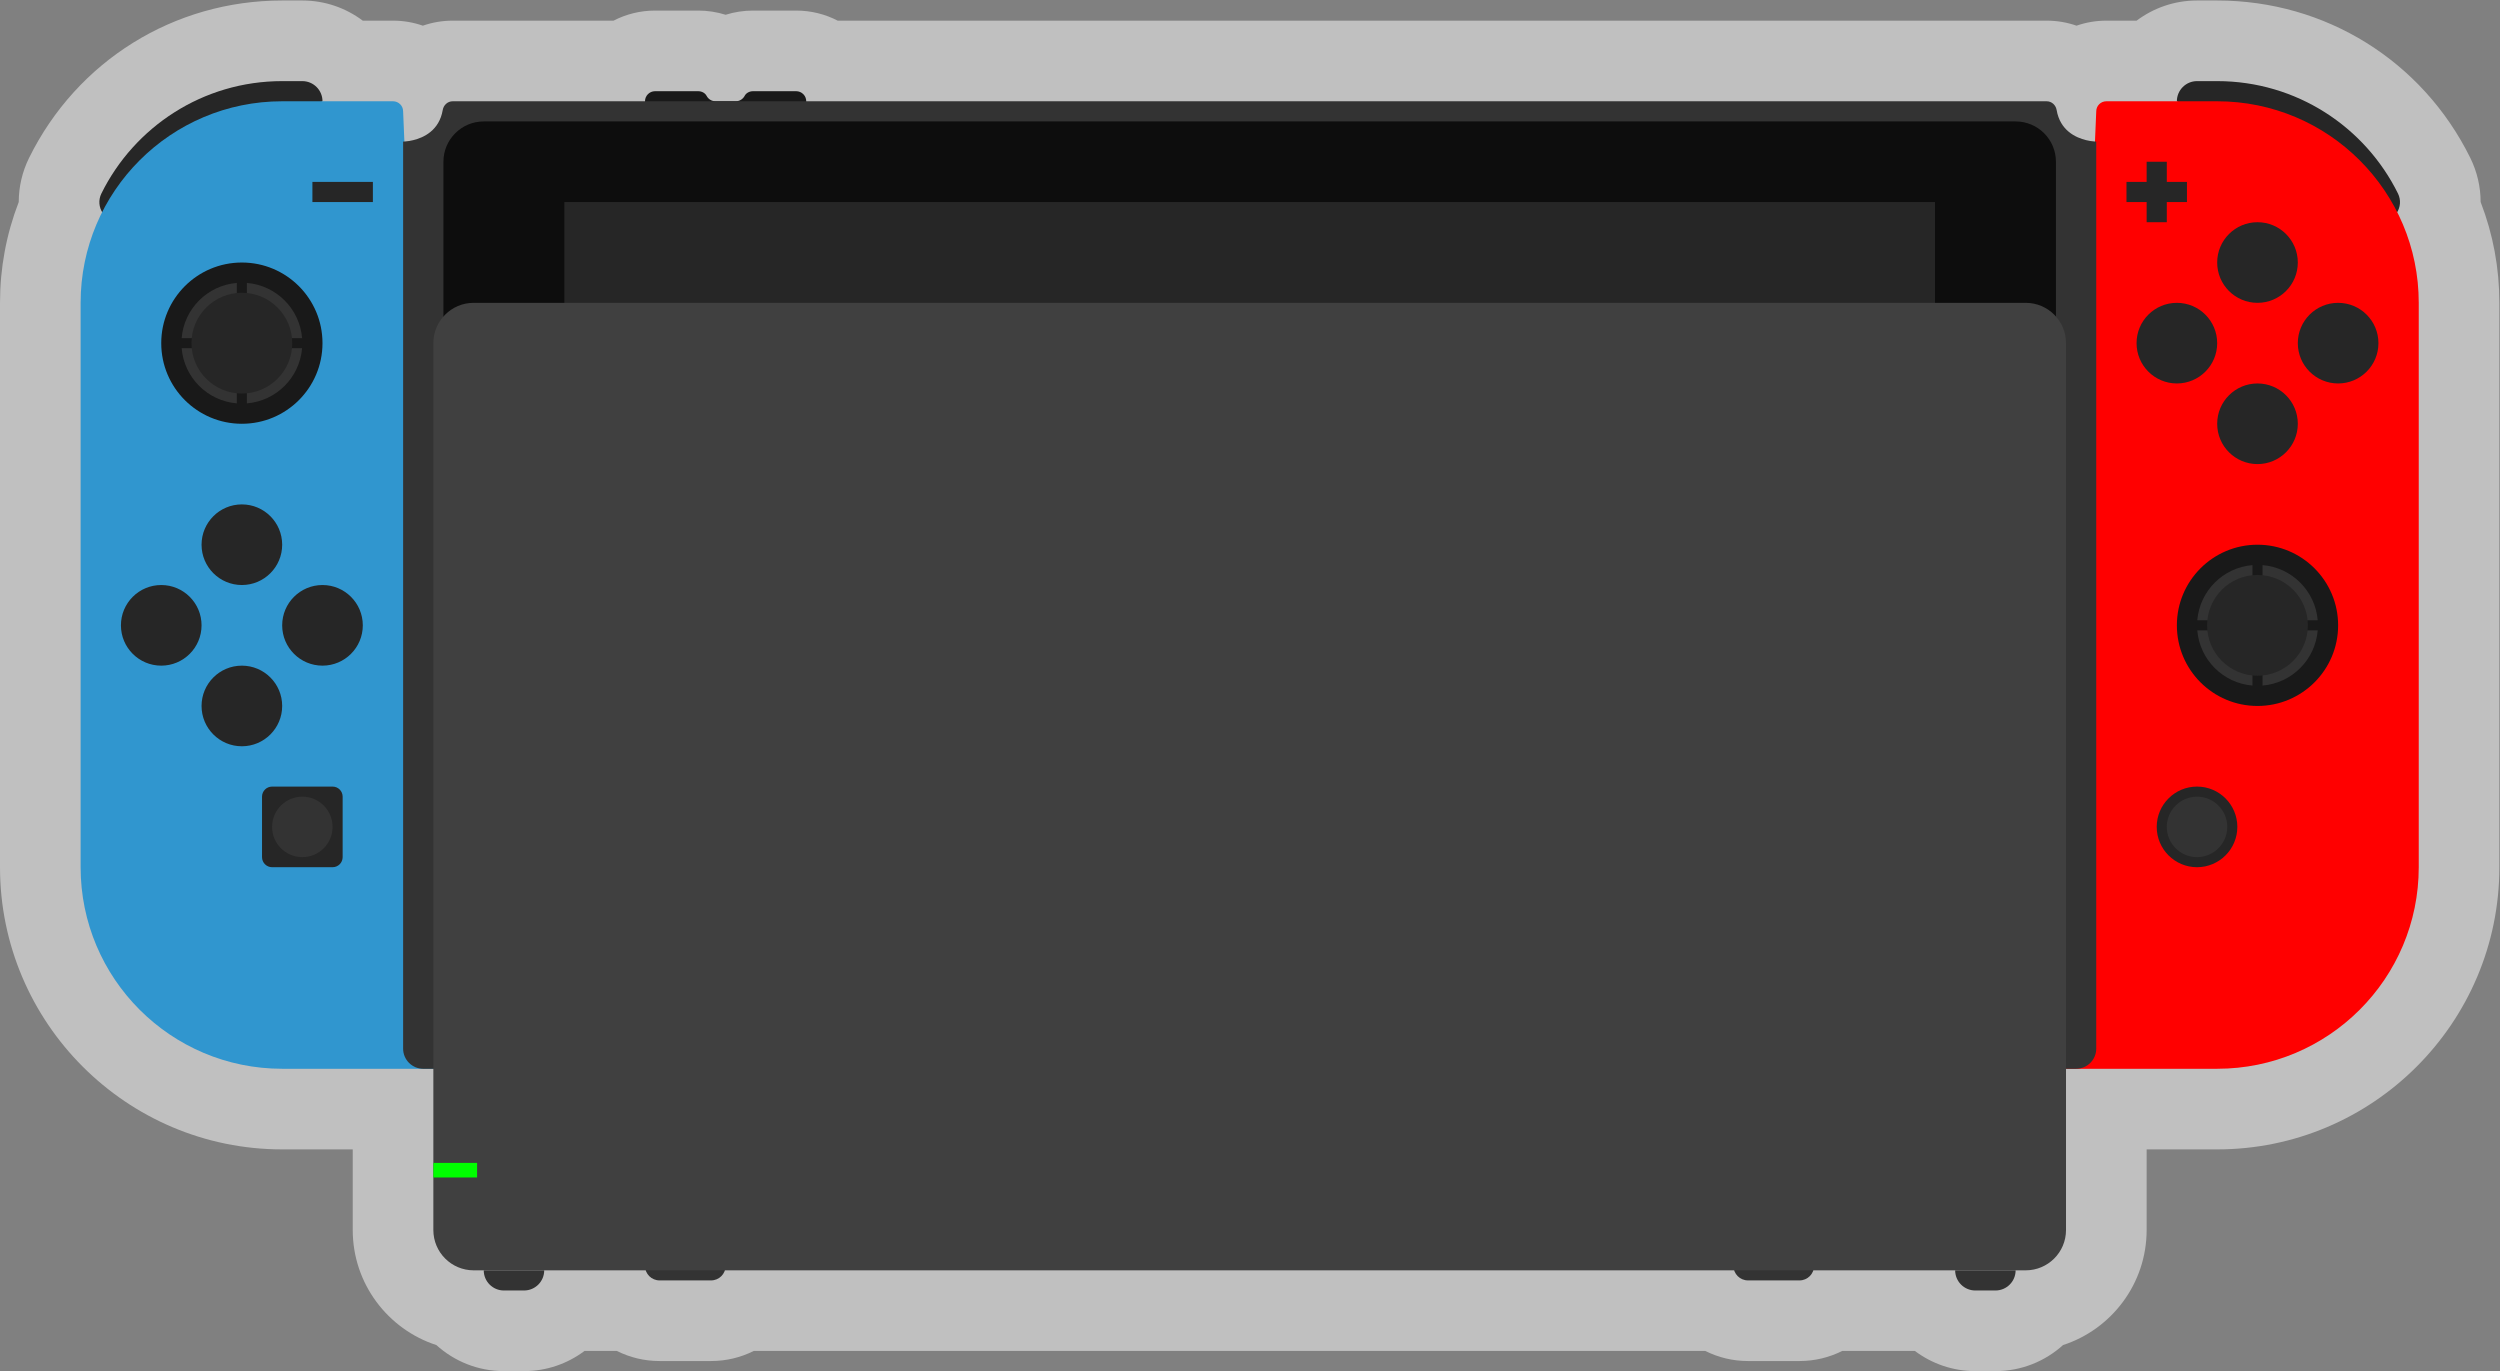 <?xml version="1.0" encoding="UTF-8" standalone="no"?>
<svg
   xmlns:dc="http://purl.org/dc/elements/1.1/"
   xmlns:cc="http://creativecommons.org/ns#"
   xmlns:rdf="http://www.w3.org/1999/02/22-rdf-syntax-ns#"
   xmlns:svg="http://www.w3.org/2000/svg"
   xmlns="http://www.w3.org/2000/svg"
   viewBox="0 0 330.666 181.333"
   height="181.333"
   width="330.666"
   xml:space="preserve"
   id="svg2"
   version="1.1"><rect x="0" y="0" width="330.666" height="181.333" fill="#808080" stroke="none"/><defs
     id="defs6"><clipPath
       id="clipPath18"
       clipPathUnits="userSpaceOnUse"><path
         id="path16"
         d="M 0,256 H 256 V 0 H 0 Z" /></clipPath><clipPath
       id="clipPath26"
       clipPathUnits="userSpaceOnUse"><path
         id="path24"
         d="M 4,196 H 252 V 60 H 4 Z" /></clipPath></defs><g
     transform="matrix(1.333,0,0,-1.333,-5.333,261.333)"
     id="g10"><g
       id="g12"><g
         clip-path="url(#clipPath18)"
         id="g14"><g
           id="g20"><g
             id="g22" /><g
             id="g34"><g
               style="opacity:0.5"
               id="g32"
               clip-path="url(#clipPath26)"><g
                 id="g30"
                 transform="translate(250.14,176.007)"><path
                   id="path28"
                   style="fill:#ffffff;fill-opacity:1;fill-rule:nonzero;stroke:none"
                   d="m 0,0 c -0.001,1.497 -0.342,2.995 -1.029,4.384 -4.757,9.628 -14.378,15.609 -25.111,15.609 h -2 c -2.246,0 -4.322,-0.745 -5.994,-2 h -3.006 c -1.035,0 -2.03,-0.176 -2.957,-0.499 -0.93,0.324 -1.927,0.499 -2.962,0.499 h -3.081 -116.879 c -1.235,0.639 -2.636,1 -4.121,1 h -4.273 c -0.942,0 -1.86,-0.144 -2.727,-0.416 -0.866,0.272 -1.784,0.416 -2.727,0.416 h -4.273 c -1.484,0 -2.885,-0.361 -4.12,-1 h -12.88 -3.08 c -1.034,0 -2.032,-0.175 -2.962,-0.499 -0.927,0.323 -1.922,0.499 -2.958,0.499 h -3.006 c -1.671,1.255 -3.747,2 -5.994,2 h -2 c -10.732,0 -20.354,-5.981 -25.11,-15.609 -0.687,-1.389 -1.029,-2.887 -1.03,-4.384 -1.235,-3.198 -1.86,-6.552 -1.86,-10.007 v -56 c 0,-15.44 12.561,-28 28,-28 h 7 v -1.339 -1.447 -5.214 c 0,-5.326 3.488,-9.853 8.299,-11.416 1.774,-1.606 4.126,-2.584 6.701,-2.584 h 2 c 2.247,0 4.323,0.744 5.994,2 h 3.217 c 1.284,-0.645 2.727,-1 4.236,-1 h 5.107 c 1.509,0 2.952,0.355 4.235,1 h 94.422 c 1.284,-0.645 2.727,-1 4.236,-1 h 5.107 c 1.509,0 2.952,0.355 4.235,1 h 7.217 c 1.672,-1.256 3.748,-2 5.994,-2 h 2 c 2.576,0 4.927,0.978 6.702,2.584 4.811,1.563 8.298,6.09 8.298,11.416 v 8 h 7 c 15.44,0 28,12.56 28,28 v 56 C 1.86,-6.552 1.236,-3.198 0,0" /></g></g></g></g><g
           transform="translate(83,187)"
           id="g36"><path
             id="path38"
             style="fill:#191919;fill-opacity:1;fill-rule:nonzero;stroke:none"
             d="M 0,0 H -4.273 C -4.615,0 -4.955,-0.162 -5.114,-0.465 -5.282,-0.783 -5.616,-1 -6,-1 h -2 c -0.384,0 -0.718,0.217 -0.886,0.535 C -9.045,-0.162 -9.385,0 -9.727,0 H -14 c -0.552,0 -1,-0.448 -1,-1 v -2 c 0,-0.552 0.448,-1 1,-1 H 0 c 0.552,0 1,0.448 1,1 v 2 C 1,-0.448 0.552,0 0,0" /></g><g
           transform="translate(36,186)"
           id="g40"><path
             id="path42"
             style="fill:#262626;fill-opacity:1;fill-rule:nonzero;stroke:none"
             d="m 0,0 c 0,1.104 -0.896,2 -2,2 h -2 c -7.869,0 -14.674,-4.545 -17.938,-11.152 -0.649,-1.312 0.35,-2.848 1.813,-2.848 z" /></g><g
           transform="translate(32,90)"
           id="g44"><path
             id="path46"
             style="fill:#3096cf;fill-opacity:1;fill-rule:nonzero;stroke:none"
             d="m 0,0 h 16 l -4,95 c 0,0.552 -0.448,1 -1,1 H 0 C -11.046,96 -20,87.046 -20,76 V 20 C -20,8.954 -11.046,0 0,0" /></g><g
           transform="translate(220,186)"
           id="g48"><path
             id="path50"
             style="fill:#262626;fill-opacity:1;fill-rule:nonzero;stroke:none"
             d="M 0,0 C 0,1.104 0.896,2 2,2 H 4 C 11.868,2 18.674,-2.545 21.938,-9.152 22.587,-10.464 21.589,-12 20.125,-12 Z" /></g><g
           transform="translate(224,90)"
           id="g52"><path
             id="path54"
             style="fill:#ff0000;fill-opacity:1;fill-rule:nonzero;stroke:none"
             d="m 0,0 h -16 l 4,95 c 0,0.552 0.447,1 1,1 H 0 C 11.046,96 20,87.046 20,76 V 20 C 20,8.954 11.046,0 0,0" /></g><g
           transform="translate(211.004,182.14)"
           id="g56"><path
             id="path58"
             style="fill:#333333;fill-opacity:1;fill-rule:nonzero;stroke:none"
             d="m 0,0 c -1.047,0.252 -2.589,0.964 -2.934,2.99 -0.084,0.494 -0.488,0.87 -0.989,0.87 h -3.081 -152 -3.08 c -0.502,0 -0.906,-0.376 -0.99,-0.87 -0.345,-2.026 -1.887,-2.738 -2.934,-2.99 -0.126,-0.033 -0.254,-0.058 -0.385,-0.079 -0.365,-0.059 -0.611,-0.061 -0.611,-0.061 v -90 c 0,-1.105 0.896,-2 2,-2 h 164 c 1.105,0 2,0.895 2,2 v 90 c 0,0 -0.246,0.002 -0.611,0.061 C 0.254,-0.058 0.126,-0.033 0,0" /></g><path
           id="path60"
           style="fill:#191919;fill-opacity:1;fill-rule:nonzero;stroke:none"
           d="M 196,92 H 60 v 4 h 136 z" /><g
           transform="translate(204,184)"
           id="g62"><path
             id="path64"
             style="fill:#0d0d0d;fill-opacity:1;fill-rule:nonzero;stroke:none"
             d="m 0,0 h -152 c -2.209,0 -4,-1.791 -4,-4 v -84 c 0,-2.209 1.791,-4 4,-4 h 8 c 0,1.104 0.896,2 2,2 h 4 c 1.104,0 2,-0.896 2,-2 h 120 c 0,1.104 0.896,2 2,2 h 4 c 1.104,0 2,-0.896 2,-2 h 8 c 2.209,0 4,1.791 4,4 V -4 C 4,-1.791 2.209,0 0,0" /></g><path
           id="path66"
           style="fill:#262626;fill-opacity:1;fill-rule:nonzero;stroke:none"
           d="M 196,100 H 60 v 76 h 136 z" /><path
           id="path68"
           style="fill:#262626;fill-opacity:1;fill-rule:nonzero;stroke:none"
           d="m 41,176 h -6 v 2 h 6 z" /><g
           transform="translate(221,178)"
           id="g70"><path
             id="path72"
             style="fill:#262626;fill-opacity:1;fill-rule:nonzero;stroke:none"
             d="M 0,0 H -2 V 2 H -4 V 0 h -2 v -2 h 2 v -2 h 2 v 2 h 2 z" /></g><g
           transform="translate(37,110)"
           id="g74"><path
             id="path76"
             style="fill:#262626;fill-opacity:1;fill-rule:nonzero;stroke:none"
             d="m 0,0 h -6 c -0.552,0 -1,0.447 -1,1 v 6 c 0,0.553 0.448,1 1,1 H 0 C 0.552,8 1,7.553 1,7 V 1 C 1,0.447 0.552,0 0,0" /></g><g
           transform="translate(37,114)"
           id="g78"><path
             id="path80"
             style="fill:#333333;fill-opacity:1;fill-rule:nonzero;stroke:none"
             d="m 0,0 c 0,-1.657 -1.343,-3 -3,-3 -1.657,0 -3,1.343 -3,3 0,1.657 1.343,3 3,3 1.657,0 3,-1.343 3,-3" /></g><g
           transform="translate(36,162)"
           id="g82"><path
             id="path84"
             style="fill:#191919;fill-opacity:1;fill-rule:nonzero;stroke:none"
             d="m 0,0 c 0,-4.418 -3.582,-8 -8,-8 -4.418,0 -8,3.582 -8,8 0,4.418 3.582,8 8,8 4.418,0 8,-3.582 8,-8" /></g><g
           transform="translate(27.5,162.5)"
           id="g86"><path
             id="path88"
             style="fill:#333333;fill-opacity:1;fill-rule:nonzero;stroke:none"
             d="M 0,0 V 5.475 C -2.914,5.234 -5.234,2.914 -5.475,0 Z" /></g><g
           transform="translate(28.5,162.5)"
           id="g90"><path
             id="path92"
             style="fill:#333333;fill-opacity:1;fill-rule:nonzero;stroke:none"
             d="M 0,0 H 5.475 C 5.234,2.914 2.914,5.234 0,5.475 Z" /></g><g
           transform="translate(27.5,161.5)"
           id="g94"><path
             id="path96"
             style="fill:#333333;fill-opacity:1;fill-rule:nonzero;stroke:none"
             d="M 0,0 H -5.475 C -5.234,-2.914 -2.914,-5.234 0,-5.475 Z" /></g><g
           transform="translate(28.5,161.5)"
           id="g98"><path
             id="path100"
             style="fill:#333333;fill-opacity:1;fill-rule:nonzero;stroke:none"
             d="M 0,0 V -5.475 C 2.914,-5.234 5.234,-2.914 5.475,0 Z" /></g><g
           transform="translate(33,162)"
           id="g102"><path
             id="path104"
             style="fill:#262626;fill-opacity:1;fill-rule:nonzero;stroke:none"
             d="m 0,0 c 0,-2.761 -2.239,-5 -5,-5 -2.761,0 -5,2.239 -5,5 0,2.761 2.239,5 5,5 2.761,0 5,-2.239 5,-5" /></g><g
           transform="translate(236,134)"
           id="g106"><path
             id="path108"
             style="fill:#191919;fill-opacity:1;fill-rule:nonzero;stroke:none"
             d="m 0,0 c 0,-4.418 -3.582,-8 -8,-8 -4.418,0 -8,3.582 -8,8 0,4.418 3.582,8 8,8 4.418,0 8,-3.582 8,-8" /></g><g
           transform="translate(227.5,134.5)"
           id="g110"><path
             id="path112"
             style="fill:#333333;fill-opacity:1;fill-rule:nonzero;stroke:none"
             d="M 0,0 V 5.475 C -2.914,5.234 -5.233,2.914 -5.475,0 Z" /></g><g
           transform="translate(228.5,134.5)"
           id="g114"><path
             id="path116"
             style="fill:#333333;fill-opacity:1;fill-rule:nonzero;stroke:none"
             d="M 0,0 H 5.475 C 5.233,2.914 2.914,5.234 0,5.475 Z" /></g><g
           transform="translate(227.5,133.5)"
           id="g118"><path
             id="path120"
             style="fill:#333333;fill-opacity:1;fill-rule:nonzero;stroke:none"
             d="M 0,0 H -5.475 C -5.233,-2.914 -2.914,-5.234 0,-5.475 Z" /></g><g
           transform="translate(228.5,133.5)"
           id="g122"><path
             id="path124"
             style="fill:#333333;fill-opacity:1;fill-rule:nonzero;stroke:none"
             d="M 0,0 V -5.475 C 2.914,-5.234 5.233,-2.914 5.475,0 Z" /></g><g
           transform="translate(233,134)"
           id="g126"><path
             id="path128"
             style="fill:#262626;fill-opacity:1;fill-rule:nonzero;stroke:none"
             d="m 0,0 c 0,-2.761 -2.238,-5 -5,-5 -2.762,0 -5,2.239 -5,5 0,2.761 2.238,5 5,5 2.762,0 5,-2.239 5,-5" /></g><g
           transform="translate(232,170)"
           id="g130"><path
             id="path132"
             style="fill:#262626;fill-opacity:1;fill-rule:nonzero;stroke:none"
             d="m 0,0 c 0,-2.209 -1.791,-4 -4,-4 -2.209,0 -4,1.791 -4,4 0,2.209 1.791,4 4,4 2.209,0 4,-1.791 4,-4" /></g><g
           transform="translate(232,154)"
           id="g134"><path
             id="path136"
             style="fill:#262626;fill-opacity:1;fill-rule:nonzero;stroke:none"
             d="m 0,0 c 0,-2.209 -1.791,-4 -4,-4 -2.209,0 -4,1.791 -4,4 0,2.209 1.791,4 4,4 2.209,0 4,-1.791 4,-4" /></g><g
           transform="translate(236,158)"
           id="g138"><path
             id="path140"
             style="fill:#262626;fill-opacity:1;fill-rule:nonzero;stroke:none"
             d="M 0,0 C -2.209,0 -4,1.791 -4,4 -4,6.209 -2.209,8 0,8 2.209,8 4,6.209 4,4 4,1.791 2.209,0 0,0" /></g><g
           transform="translate(220,158)"
           id="g142"><path
             id="path144"
             style="fill:#262626;fill-opacity:1;fill-rule:nonzero;stroke:none"
             d="M 0,0 C -2.209,0 -4,1.791 -4,4 -4,6.209 -2.209,8 0,8 2.209,8 4,6.209 4,4 4,1.791 2.209,0 0,0" /></g><g
           transform="translate(32,142)"
           id="g146"><path
             id="path148"
             style="fill:#262626;fill-opacity:1;fill-rule:nonzero;stroke:none"
             d="m 0,0 c 0,-2.209 -1.791,-4 -4,-4 -2.209,0 -4,1.791 -4,4 0,2.209 1.791,4 4,4 2.209,0 4,-1.791 4,-4" /></g><g
           transform="translate(32,126)"
           id="g150"><path
             id="path152"
             style="fill:#262626;fill-opacity:1;fill-rule:nonzero;stroke:none"
             d="m 0,0 c 0,-2.209 -1.791,-4 -4,-4 -2.209,0 -4,1.791 -4,4 0,2.209 1.791,4 4,4 2.209,0 4,-1.791 4,-4" /></g><g
           transform="translate(36,130)"
           id="g154"><path
             id="path156"
             style="fill:#262626;fill-opacity:1;fill-rule:nonzero;stroke:none"
             d="M 0,0 C -2.209,0 -4,1.791 -4,4 -4,6.209 -2.209,8 0,8 2.209,8 4,6.209 4,4 4,1.791 2.209,0 0,0" /></g><g
           transform="translate(20,130)"
           id="g158"><path
             id="path160"
             style="fill:#262626;fill-opacity:1;fill-rule:nonzero;stroke:none"
             d="M 0,0 C -2.209,0 -4,1.791 -4,4 -4,6.209 -2.209,8 0,8 2.209,8 4,6.209 4,4 4,1.791 2.209,0 0,0" /></g><g
           transform="translate(222,110)"
           id="g162"><path
             id="path164"
             style="fill:#262626;fill-opacity:1;fill-rule:nonzero;stroke:none"
             d="M 0,0 C -2.206,0 -4,1.794 -4,4 -4,6.206 -2.206,8 0,8 2.206,8 4,6.206 4,4 4,1.794 2.206,0 0,0" /></g><g
           transform="translate(222,117)"
           id="g166"><path
             id="path168"
             style="fill:#333333;fill-opacity:1;fill-rule:nonzero;stroke:none"
             d="m 0,0 c -1.654,0 -3,-1.346 -3,-3 0,-1.654 1.346,-3 3,-3 1.654,0 3,1.346 3,3 0,1.654 -1.346,3 -3,3" /></g><g
           transform="translate(104,92)"
           id="g170"><path
             id="path172"
             style="fill:#191919;fill-opacity:1;fill-rule:nonzero;stroke:none"
             d="m 0,0 h -4 v 2 c 0,1.104 0.896,2 2,2 1.104,0 2,-0.896 2,-2 z" /></g><g
           transform="translate(56,68)"
           id="g174"><path
             id="path176"
             style="fill:#333333;fill-opacity:1;fill-rule:nonzero;stroke:none"
             d="M 0,0 H -2 C -3.104,0 -4,0.896 -4,2 H 2 C 2,0.896 1.104,0 0,0" /></g><g
           transform="translate(202,68)"
           id="g178"><path
             id="path180"
             style="fill:#333333;fill-opacity:1;fill-rule:nonzero;stroke:none"
             d="M 0,0 H -2 C -3.104,0 -4,0.896 -4,2 H 2 C 2,0.896 1.104,0 0,0" /></g><g
           transform="translate(74.554,69)"
           id="g182"><path
             id="path184"
             style="fill:#333333;fill-opacity:1;fill-rule:nonzero;stroke:none"
             d="M 0,0 H -5.107 C -5.906,0 -6.554,0.647 -6.554,1.446 V 2 h 8 V 1.446 C 1.446,0.647 0.799,0 0,0" /></g><g
           transform="translate(182.554,69)"
           id="g186"><path
             id="path188"
             style="fill:#333333;fill-opacity:1;fill-rule:nonzero;stroke:none"
             d="M 0,0 H -5.107 C -5.906,0 -6.554,0.647 -6.554,1.446 V 2 h 8 V 1.446 C 1.446,0.647 0.799,0 0,0" /></g><g
           transform="translate(205,70)"
           id="g190"><path
             id="path192"
             style="fill:#404040;fill-opacity:1;fill-rule:nonzero;stroke:none"
             d="m 0,0 h -154 c -2.209,0 -4,1.791 -4,4 v 88 c 0,2.209 1.791,4 4,4 H 0 c 2.209,0 4,-1.791 4,-4 V 4 C 4,1.791 2.209,0 0,0" /></g><path
           id="path194"
           style="fill:#00ff00;fill-opacity:1;fill-rule:nonzero;stroke:none"
           d="M 51.339,79.214 H 47 v 1.447 h 4.339 z" /></g></g></g></svg>